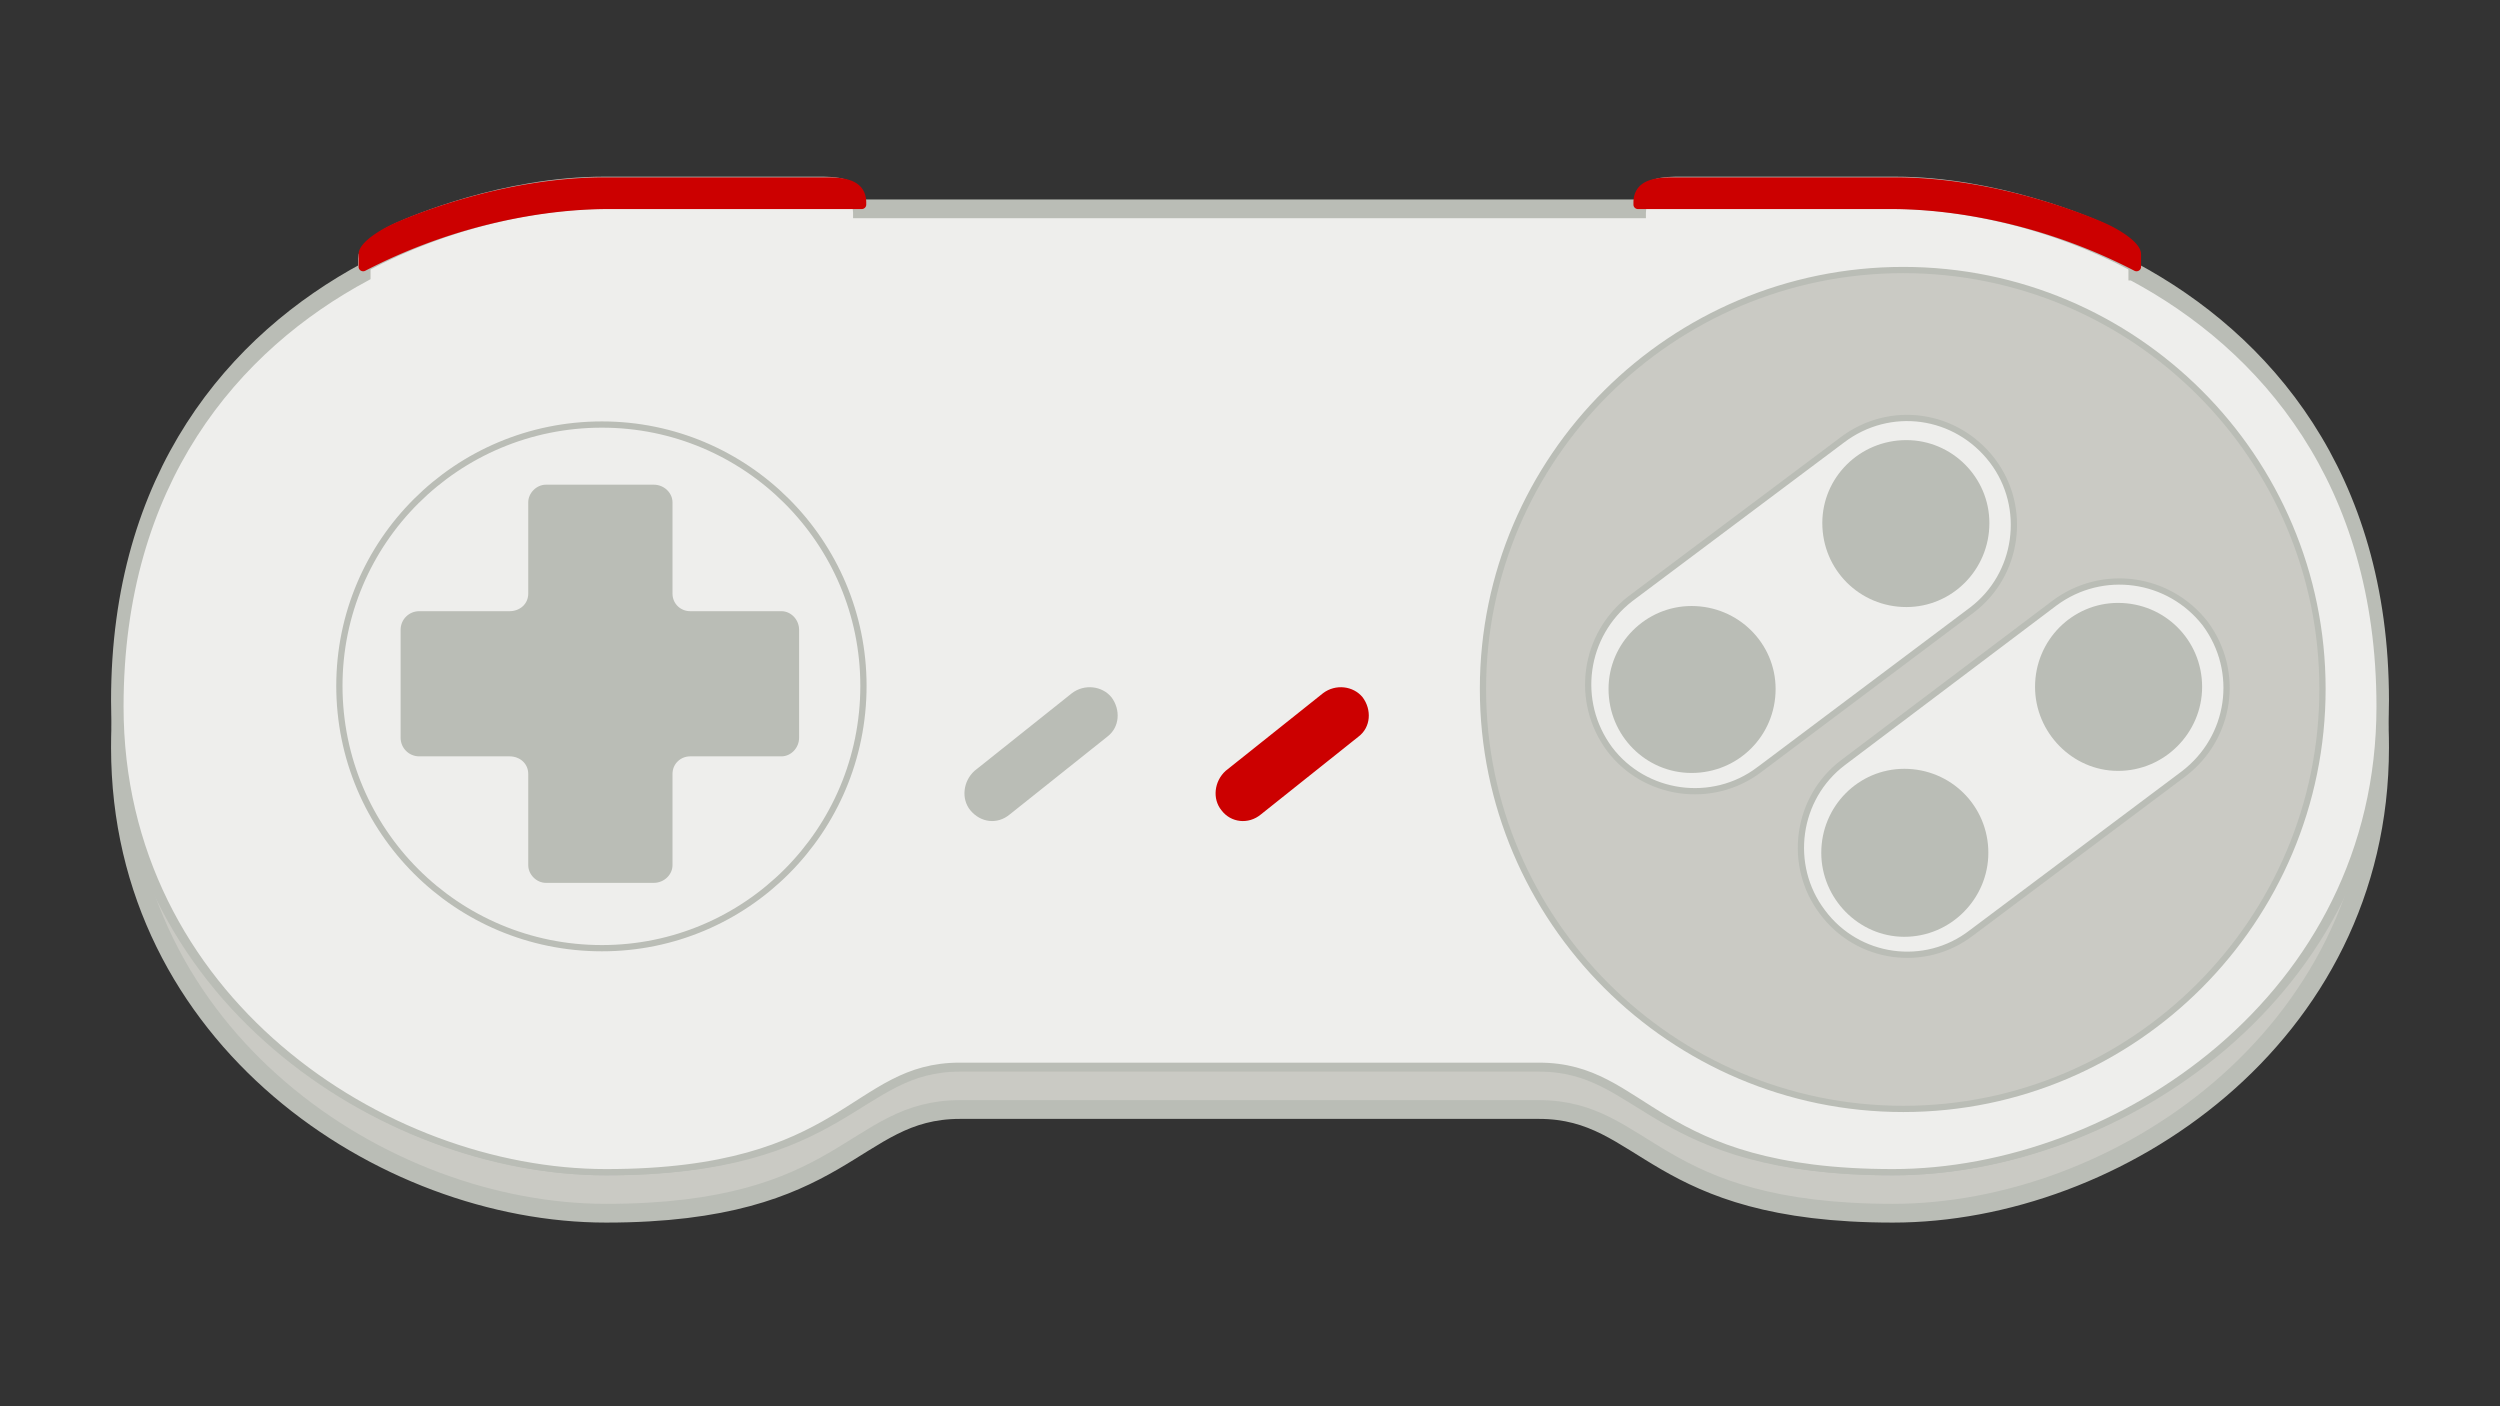 <svg xmlns="http://www.w3.org/2000/svg" xmlns:svg="http://www.w3.org/2000/svg" id="svg7384" width="400" height="225" version="1.1"><rect width="100%" height="100%" fill="#333333" stroke="none"/><title id="title9167">Gnome Symbolic Icon Theme</title><g id="layer12" display="inline" transform="translate(-569.101,-638)"><g id="g13657" transform="translate(-8,244)"><path clip-rule="evenodd" style="isolation:auto;mix-blend-mode:normal;solid-color:#000;solid-opacity:1" id="path13639" fill="#cacac4" fill-opacity="1" fill-rule="evenodd" stroke="#babdb6" stroke-dasharray="none" stroke-dashoffset="0" stroke-linecap="butt" stroke-linejoin="miter" stroke-miterlimit="4" stroke-opacity="1" stroke-width="3" d="m 918.15,444.934 0,-1.991 c 0,-1.493 -3.321,-3.484 -5.147,-4.314 -2.159,-0.995 -16.77,-7.3 -32.709,-7.3 -15.94,0 -34.37,0 -34.37,0 -2.325,0 -5.977,0 -5.977,3.318 l 0,0.332 -56.121,0 -13.449,0 -56.287,0 0,-0.332 c 0,-3.318 -3.487,-3.318 -5.977,-3.318 0,0 -18.43,0 -34.37,0 -15.94,0 -30.551,6.305 -32.709,7.3 -1.826,0.83 -5.147,2.82 -5.147,4.314 l 0,1.991 c -21.087,11.282 -39.517,32.85 -39.517,68.687 0,46.455 42.008,74.494 77.706,74.494 38.521,0 39.351,-16.591 56.619,-16.591 l 39.683,0 13.449,0 39.517,0 c 17.268,0 18.098,16.591 56.619,16.591 35.698,0 77.872,-28.039 77.872,-74.494 0,-35.837 -18.596,-57.405 -39.683,-68.687 z" class="fil1 str9" color="#000" color-interpolation="sRGB" color-interpolation-filters="linearRGB" color-rendering="auto" display="inline" enable-background="accumulate" image-rendering="optimizeQuality" opacity="1" overflow="visible" shape-rendering="geometricPrecision" text-rendering="geometricPrecision" visibility="visible"/><path id="path347" fill="#eeeeec" fill-opacity="1" fill-rule="evenodd" stroke="#babdb6" stroke-dasharray="none" stroke-dashoffset="0" stroke-linecap="butt" stroke-linejoin="miter" stroke-miterlimit="4" stroke-opacity="1" stroke-width="3" d="m 918.15,437.371 0,-1.991 c 0,-1.493 -3.321,-3.484 -5.147,-4.314 -2.159,-0.995 -16.77,-7.3 -32.709,-7.3 -15.94,0 -34.37,0 -34.37,0 -2.325,0 -5.977,0 -5.977,3.318 l 0,0.332 -56.121,0 -13.449,0 -56.287,0 0,-0.332 c 0,-3.318 -3.487,-3.318 -5.977,-3.318 0,0 -18.43,0 -34.37,0 -15.94,0 -30.551,6.305 -32.709,7.3 -1.826,0.83 -5.147,2.82 -5.147,4.314 l 0,1.991 c -21.087,11.282 -39.517,32.85 -39.517,68.687 0,46.455 42.008,74.494 77.706,74.494 38.521,0 39.351,-16.591 56.619,-16.591 l 39.683,0 13.449,0 39.517,0 c 17.268,0 18.098,16.591 56.619,16.591 35.698,0 77.872,-28.039 77.872,-74.494 0,-35.837 -18.596,-57.405 -39.683,-68.687 z" class="fil1 str9" clip-rule="evenodd" color="#000" color-interpolation="sRGB" color-interpolation-filters="linearRGB" color-rendering="auto" display="inline" enable-background="accumulate" image-rendering="optimizeQuality" opacity="1" overflow="visible" shape-rendering="geometricPrecision" text-rendering="geometricPrecision" visibility="visible" style="isolation:auto;mix-blend-mode:normal;solid-color:#000;solid-opacity:1"/><path clip-rule="evenodd" style="isolation:auto;mix-blend-mode:normal;solid-color:#000;solid-opacity:1" id="path13655" fill="#eeeeec" fill-opacity="1" fill-rule="evenodd" stroke="#babdb6" stroke-dasharray="none" stroke-dashoffset="0" stroke-linecap="butt" stroke-linejoin="miter" stroke-miterlimit="4" stroke-opacity="1" stroke-width="1" d="m 918.15,438.371 0,-1.991 c 0,-1.493 -3.321,-3.484 -5.147,-4.314 -2.159,-0.995 -16.77,-7.3 -32.709,-7.3 l -34.37,0 c -2.325,0 -5.977,0 -5.977,3.318 l 0,0.332 -56.121,0 -13.449,0 -56.287,0 0,-0.332 c 0,-3.318 -3.487,-3.318 -5.977,-3.318 l -34.37,0 c -15.94,0 -30.551,6.305 -32.709,7.3 -1.826,0.83 -5.147,2.82 -5.147,4.314 l 0,1.991 c -21.087,11.282 -39.517,32.85 -39.517,68.687 0,46.455 42.008,74.494 77.706,74.494 38.521,0 39.351,-17.056 56.619,-17.029 l 39.683,0 13.449,0 39.517,0 c 17.268,0 18.098,17.029 56.619,17.029 35.698,0 77.872,-28.039 77.872,-74.494 0,-35.837 -18.596,-57.405 -39.683,-68.687 z" class="fil1 str9" color="#000" color-interpolation="sRGB" color-interpolation-filters="linearRGB" color-rendering="auto" display="inline" enable-background="accumulate" image-rendering="optimizeQuality" opacity="1" overflow="visible" shape-rendering="geometricPrecision" text-rendering="geometricPrecision" visibility="visible"/><path id="path325" fill="#cacac4" fill-opacity="1" fill-rule="evenodd" stroke="#babdb6" stroke-dasharray="none" stroke-dashoffset="0" stroke-linecap="butt" stroke-linejoin="miter" stroke-miterlimit="4" stroke-opacity="1" stroke-width="1" d="m 814.376,504.233 c 0,-36.998 30.219,-67.028 67.245,-67.028 37.026,0 67.079,30.03 67.079,67.028 0,36.998 -30.053,67.194 -67.079,67.194 -37.026,0 -67.245,-30.196 -67.245,-67.194 z" class="fil1 str8" clip-rule="evenodd" color="#000" color-interpolation="sRGB" color-interpolation-filters="linearRGB" color-rendering="auto" display="inline" enable-background="accumulate" image-rendering="optimizeQuality" opacity="1" overflow="visible" shape-rendering="geometricPrecision" text-rendering="geometricPrecision" visibility="visible" style="isolation:auto;mix-blend-mode:normal;solid-color:#000;solid-opacity:1"/><path id="path327" fill="#eeeeec" fill-opacity="1" fill-rule="evenodd" stroke="#babdb6" stroke-dasharray="none" stroke-dashoffset="0" stroke-linecap="butt" stroke-linejoin="miter" stroke-miterlimit="4" stroke-opacity="1" stroke-width="1" d="m 858.543,517.174 c -7.472,5.641 -18.264,4.148 -23.909,-3.318 -5.645,-7.632 -4.151,-18.25 3.321,-24.057 l 33.872,-25.384 c 7.638,-5.807 18.264,-4.314 24.076,3.318 5.645,7.466 4.151,18.25 -3.321,23.891 l -34.038,25.55 z" class="fil1 str8" clip-rule="evenodd" color="#000" color-interpolation="sRGB" color-interpolation-filters="linearRGB" color-rendering="auto" display="inline" enable-background="accumulate" image-rendering="optimizeQuality" opacity="1" overflow="visible" shape-rendering="geometricPrecision" text-rendering="geometricPrecision" visibility="visible" style="isolation:auto;mix-blend-mode:normal;solid-color:#000;solid-opacity:1"/><path id="path329" fill="#babdb6" fill-opacity="1" fill-rule="nonzero" stroke="none" stroke-dasharray="none" stroke-dashoffset="0" stroke-linecap="butt" stroke-linejoin="miter" stroke-miterlimit="4" stroke-opacity="1" stroke-width=".579" d="m 834.467,504.235 c 0,-7.3 5.977,-13.273 13.283,-13.273 7.472,0 13.449,5.973 13.449,13.273 0,7.466 -5.977,13.439 -13.449,13.439 -7.306,0 -13.283,-5.973 -13.283,-13.439 z" class="fil1 str8" clip-rule="nonzero" color="#000" color-interpolation="sRGB" color-interpolation-filters="linearRGB" color-rendering="auto" display="inline" enable-background="accumulate" image-rendering="auto" opacity="1" overflow="visible" shape-rendering="auto" text-rendering="auto" visibility="visible" style="isolation:auto;mix-blend-mode:normal;solid-color:#000;solid-opacity:1"/><path id="path331" fill="#babdb6" fill-opacity="1" fill-rule="nonzero" stroke="none" stroke-dasharray="none" stroke-dashoffset="0" stroke-linecap="butt" stroke-linejoin="miter" stroke-miterlimit="4" stroke-opacity="1" stroke-width=".579" d="m 868.671,477.69 c 0,-7.3 5.977,-13.273 13.449,-13.273 7.306,0 13.283,5.973 13.283,13.273 0,7.466 -5.977,13.439 -13.283,13.439 -7.472,0 -13.449,-5.973 -13.449,-13.439 z" class="fil1 str8" clip-rule="nonzero" color="#000" color-interpolation="sRGB" color-interpolation-filters="linearRGB" color-rendering="auto" display="inline" enable-background="accumulate" image-rendering="auto" opacity="1" overflow="visible" shape-rendering="auto" text-rendering="auto" visibility="visible" style="isolation:auto;mix-blend-mode:normal;solid-color:#000;solid-opacity:1"/><path id="path333" fill="#eeeeec" fill-opacity="1" fill-rule="evenodd" stroke="#babdb6" stroke-dasharray="none" stroke-dashoffset="0" stroke-linecap="butt" stroke-linejoin="miter" stroke-miterlimit="4" stroke-opacity="1" stroke-width="1" d="m 892.58,543.222 c -7.472,5.807 -18.264,4.314 -23.909,-3.318 -5.645,-7.466 -4.151,-18.25 3.321,-23.891 l 33.872,-25.55 c 7.638,-5.641 18.264,-4.148 24.076,3.318 5.645,7.632 4.151,18.25 -3.487,24.057 l -33.872,25.384 z" class="fil1 str8" clip-rule="evenodd" color="#000" color-interpolation="sRGB" color-interpolation-filters="linearRGB" color-rendering="auto" display="inline" enable-background="accumulate" image-rendering="optimizeQuality" opacity="1" overflow="visible" shape-rendering="geometricPrecision" text-rendering="geometricPrecision" visibility="visible" style="isolation:auto;mix-blend-mode:normal;solid-color:#000;solid-opacity:1"/><path id="path335" fill="#babdb6" fill-opacity="1" fill-rule="nonzero" stroke="none" stroke-dasharray="none" stroke-dashoffset="0" stroke-linecap="butt" stroke-linejoin="miter" stroke-miterlimit="4" stroke-opacity="1" stroke-width=".579" d="m 868.505,530.449 c 0,-7.466 5.977,-13.439 13.283,-13.439 7.472,0 13.449,5.973 13.449,13.439 0,7.3 -5.977,13.439 -13.449,13.439 -7.306,0 -13.283,-6.139 -13.283,-13.439 z" class="fil1 str8" clip-rule="nonzero" color="#000" color-interpolation="sRGB" color-interpolation-filters="linearRGB" color-rendering="auto" display="inline" enable-background="accumulate" image-rendering="auto" opacity="1" overflow="visible" shape-rendering="auto" text-rendering="auto" visibility="visible" style="isolation:auto;mix-blend-mode:normal;solid-color:#000;solid-opacity:1"/><path id="path337" fill="#babdb6" fill-opacity="1" fill-rule="nonzero" stroke="none" stroke-dasharray="none" stroke-dashoffset="0" stroke-linecap="butt" stroke-linejoin="miter" stroke-miterlimit="4" stroke-opacity="1" stroke-width=".579" d="m 902.709,503.904 c 0,-7.466 5.977,-13.439 13.283,-13.439 7.472,0 13.449,5.973 13.449,13.439 0,7.3 -5.977,13.439 -13.449,13.439 -7.306,0 -13.283,-6.139 -13.283,-13.439 z" class="fil1 str8" clip-rule="nonzero" color="#000" color-interpolation="sRGB" color-interpolation-filters="linearRGB" color-rendering="auto" display="inline" enable-background="accumulate" image-rendering="auto" opacity="1" overflow="visible" shape-rendering="auto" text-rendering="auto" visibility="visible" style="isolation:auto;mix-blend-mode:normal;solid-color:#000;solid-opacity:1"/><path id="path339" fill="none" fill-rule="nonzero" stroke="#babdb6" stroke-dasharray="none" stroke-miterlimit="4" stroke-opacity="1" stroke-width="1" d="m 631.403,503.735 c 0,-23.061 18.762,-41.809 42.008,-41.809 23.079,0 41.842,18.748 41.842,41.809 0,23.227 -18.762,41.975 -41.842,41.975 -23.245,0 -42.008,-18.748 -42.008,-41.975 z" class="fil1 str8" clip-rule="evenodd" display="inline" image-rendering="optimizeQuality" shape-rendering="geometricPrecision" text-rendering="geometricPrecision"/><path id="path341" fill="#babdb6" fill-opacity="1" fill-rule="nonzero" stroke="none" stroke-dasharray="none" stroke-dashoffset="0" stroke-linecap="butt" stroke-linejoin="miter" stroke-miterlimit="4" stroke-opacity="1" stroke-width=".579" d="m 754.935,505.56 c 1.494,1.991 1.328,4.811 -0.664,6.305 l -15.608,12.443 c -1.992,1.659 -4.649,1.327 -6.309,-0.664 -1.494,-1.825 -1.162,-4.645 0.664,-6.305 l 15.608,-12.443 c 1.992,-1.493 4.815,-1.161 6.309,0.664 z" class="fil1 str8" clip-rule="nonzero" color="#000" color-interpolation="sRGB" color-interpolation-filters="linearRGB" color-rendering="auto" display="inline" enable-background="accumulate" image-rendering="auto" opacity="1" overflow="visible" shape-rendering="auto" text-rendering="auto" visibility="visible" style="isolation:auto;mix-blend-mode:normal;solid-color:#000;solid-opacity:1"/><path id="path343" fill="#c00" fill-opacity="1" fill-rule="nonzero" stroke="none" stroke-dasharray="none" stroke-dashoffset="0" stroke-linecap="butt" stroke-linejoin="miter" stroke-miterlimit="4" stroke-opacity="1" stroke-width=".579" d="m 795.116,505.56 c 1.494,1.991 1.328,4.811 -0.664,6.305 l -15.608,12.443 c -1.992,1.659 -4.815,1.327 -6.309,-0.664 -1.494,-1.825 -1.162,-4.645 0.664,-6.305 l 15.608,-12.443 c 1.992,-1.493 4.815,-1.161 6.309,0.664 z" class="fil1 str8" clip-rule="nonzero" color="#000" color-interpolation="sRGB" color-interpolation-filters="linearRGB" color-rendering="auto" display="inline" enable-background="accumulate" image-rendering="auto" opacity="1" overflow="visible" shape-rendering="auto" text-rendering="auto" visibility="visible" style="isolation:auto;mix-blend-mode:normal;solid-color:#000;solid-opacity:1"/><path id="path345" fill="#babdb6" fill-opacity="1" fill-rule="nonzero" stroke="none" stroke-dasharray="none" stroke-dashoffset="0" stroke-linecap="butt" stroke-linejoin="miter" stroke-miterlimit="4" stroke-opacity="1" stroke-width=".579" d="m 704.958,494.776 c 0,-1.659 -1.328,-2.986 -2.823,-2.986 l -14.611,0 c -1.494,0 -2.823,-1.161 -2.823,-2.82 l 0,-14.6 c 0,-1.493 -1.328,-2.82 -2.989,-2.82 l -17.268,0 c -1.494,0 -2.823,1.327 -2.823,2.82 l 0,14.6 c 0,1.659 -1.328,2.82 -2.989,2.82 l -14.445,0 c -1.66,0 -2.989,1.327 -2.989,2.986 l 0,17.255 c 0,1.659 1.328,2.986 2.989,2.986 l 14.445,0 c 1.66,0 2.989,1.161 2.989,2.82 l 0,14.6 c 0,1.493 1.328,2.82 2.823,2.82 l 17.268,0 c 1.66,0 2.989,-1.327 2.989,-2.82 l 0,-14.6 c 0,-1.659 1.328,-2.82 2.823,-2.82 l 14.611,0 c 1.494,0 2.823,-1.327 2.823,-2.986 l 0,-17.255 z" class="fil1 str8" clip-rule="nonzero" color="#000" color-interpolation="sRGB" color-interpolation-filters="linearRGB" color-rendering="auto" display="inline" enable-background="accumulate" image-rendering="auto" opacity="1" overflow="visible" shape-rendering="auto" text-rendering="auto" visibility="visible" style="isolation:auto;mix-blend-mode:normal;solid-color:#000;solid-opacity:1"/><path id="path4915" fill="#babdb6" fill-opacity="1" fill-rule="evenodd" stroke="none" stroke-dasharray="none" stroke-dashoffset="0" stroke-linecap="butt" stroke-linejoin="miter" stroke-miterlimit="4" stroke-opacity="1" stroke-width="2" d="m 918.15,435.38 c 0,-1.493 -3.321,-3.484 -5.147,-4.314 -2.159,-0.995 -16.77,-7.3 -32.709,-7.3 l -34.37,0 c -2.325,0 -5.977,0 -5.977,3.318 l 0,0.332 39.683,0 c 11.291,0 25.404,2.986 38.521,9.955 z" clip-rule="evenodd" color="#000" color-interpolation="sRGB" color-interpolation-filters="linearRGB" color-rendering="auto" display="inline" enable-background="accumulate" image-rendering="optimizeQuality" opacity="1" overflow="visible" shape-rendering="geometricPrecision" text-rendering="geometricPrecision" visibility="visible" style="isolation:auto;mix-blend-mode:normal;solid-color:#000;solid-opacity:1"/><path id="path4934" fill="#babdb6" fill-opacity="1" fill-rule="evenodd" stroke="none" stroke-dasharray="none" stroke-dashoffset="0" stroke-linecap="butt" stroke-linejoin="miter" stroke-miterlimit="4" stroke-opacity="1" stroke-width="2" d="m 635.886,435.38 c 0,-1.493 3.321,-3.484 5.147,-4.314 2.158,-0.995 16.77,-7.3 32.709,-7.3 l 34.37,0 c 2.491,0 5.977,0 5.977,3.318 l 0,0.332 -39.683,0 c -11.291,0 -25.404,2.986 -38.521,9.955 z" clip-rule="evenodd" color="#000" color-interpolation="sRGB" color-interpolation-filters="linearRGB" color-rendering="auto" display="inline" enable-background="accumulate" image-rendering="optimizeQuality" opacity="1" overflow="visible" shape-rendering="geometricPrecision" text-rendering="geometricPrecision" visibility="visible" style="isolation:auto;mix-blend-mode:normal;solid-color:#000;solid-opacity:1"/><path color="#000" style="isolation:auto;mix-blend-mode:normal;solid-color:#000;solid-opacity:1" id="path21582" fill="#c00" fill-opacity="1" fill-rule="evenodd" stroke="none" stroke-dasharray="none" stroke-dashoffset="0" stroke-linecap="butt" stroke-linejoin="miter" stroke-miterlimit="4" stroke-opacity="1" stroke-width="2" d="m 673.742,422.557 c -16.123,0 -30.766,6.332 -33.002,7.363 -0.96,0.436 -2.273,1.153 -3.391,1.984 -0.559,0.416 -1.069,0.859 -1.465,1.336 -0.396,0.477 -0.711,1.004 -0.711,1.641 l 0,1.99 a 0.711,0.711 0 0 0 1.045,0.627 c 13.005,-6.909 27.022,-9.871 38.188,-9.871 l 39.684,0 a 0.711,0.711 0 0 0 0.711,-0.711 l 0,-0.33 c 0,-0.954 -0.266,-1.757 -0.736,-2.357 -0.471,-0.6 -1.115,-0.979 -1.795,-1.217 -1.36,-0.477 -2.913,-0.455 -4.158,-0.455 l -34.369,0 z" clip-rule="evenodd" color-interpolation="sRGB" color-interpolation-filters="linearRGB" color-rendering="auto" display="inline" enable-background="accumulate" image-rendering="optimizeQuality" opacity="1" overflow="visible" shape-rendering="geometricPrecision" text-rendering="geometricPrecision" transform="matrix(1.02,0,0,1,-13.398,-0.177)" visibility="visible"/><path id="path21584" fill="#c00" fill-opacity="1" fill-rule="evenodd" stroke="none" stroke-dasharray="none" stroke-dashoffset="0" stroke-linecap="butt" stroke-linejoin="miter" stroke-miterlimit="4" stroke-opacity="1" stroke-width="2" d="m 673.742,422.557 c -16.123,0 -30.766,6.332 -33.002,7.363 -0.96,0.436 -2.273,1.153 -3.391,1.984 -0.559,0.416 -1.069,0.859 -1.465,1.336 -0.396,0.477 -0.711,1.004 -0.711,1.641 l 0,1.99 a 0.711,0.711 0 0 0 1.045,0.627 c 13.005,-6.909 27.022,-9.871 38.188,-9.871 l 39.684,0 a 0.711,0.711 0 0 0 0.711,-0.711 l 0,-0.33 c 0,-0.954 -0.266,-1.757 -0.736,-2.357 -0.471,-0.6 -1.115,-0.979 -1.795,-1.217 -1.36,-0.477 -2.913,-0.455 -4.158,-0.455 l -34.369,0 z" clip-rule="evenodd" color="#000" color-interpolation="sRGB" color-interpolation-filters="linearRGB" color-rendering="auto" display="inline" enable-background="accumulate" image-rendering="optimizeQuality" opacity="1" overflow="visible" shape-rendering="geometricPrecision" text-rendering="geometricPrecision" transform="matrix(-1.02,0,0,1,1567.55,-0.177)" visibility="visible" style="isolation:auto;mix-blend-mode:normal;solid-color:#000;solid-opacity:1"/></g></g></svg>